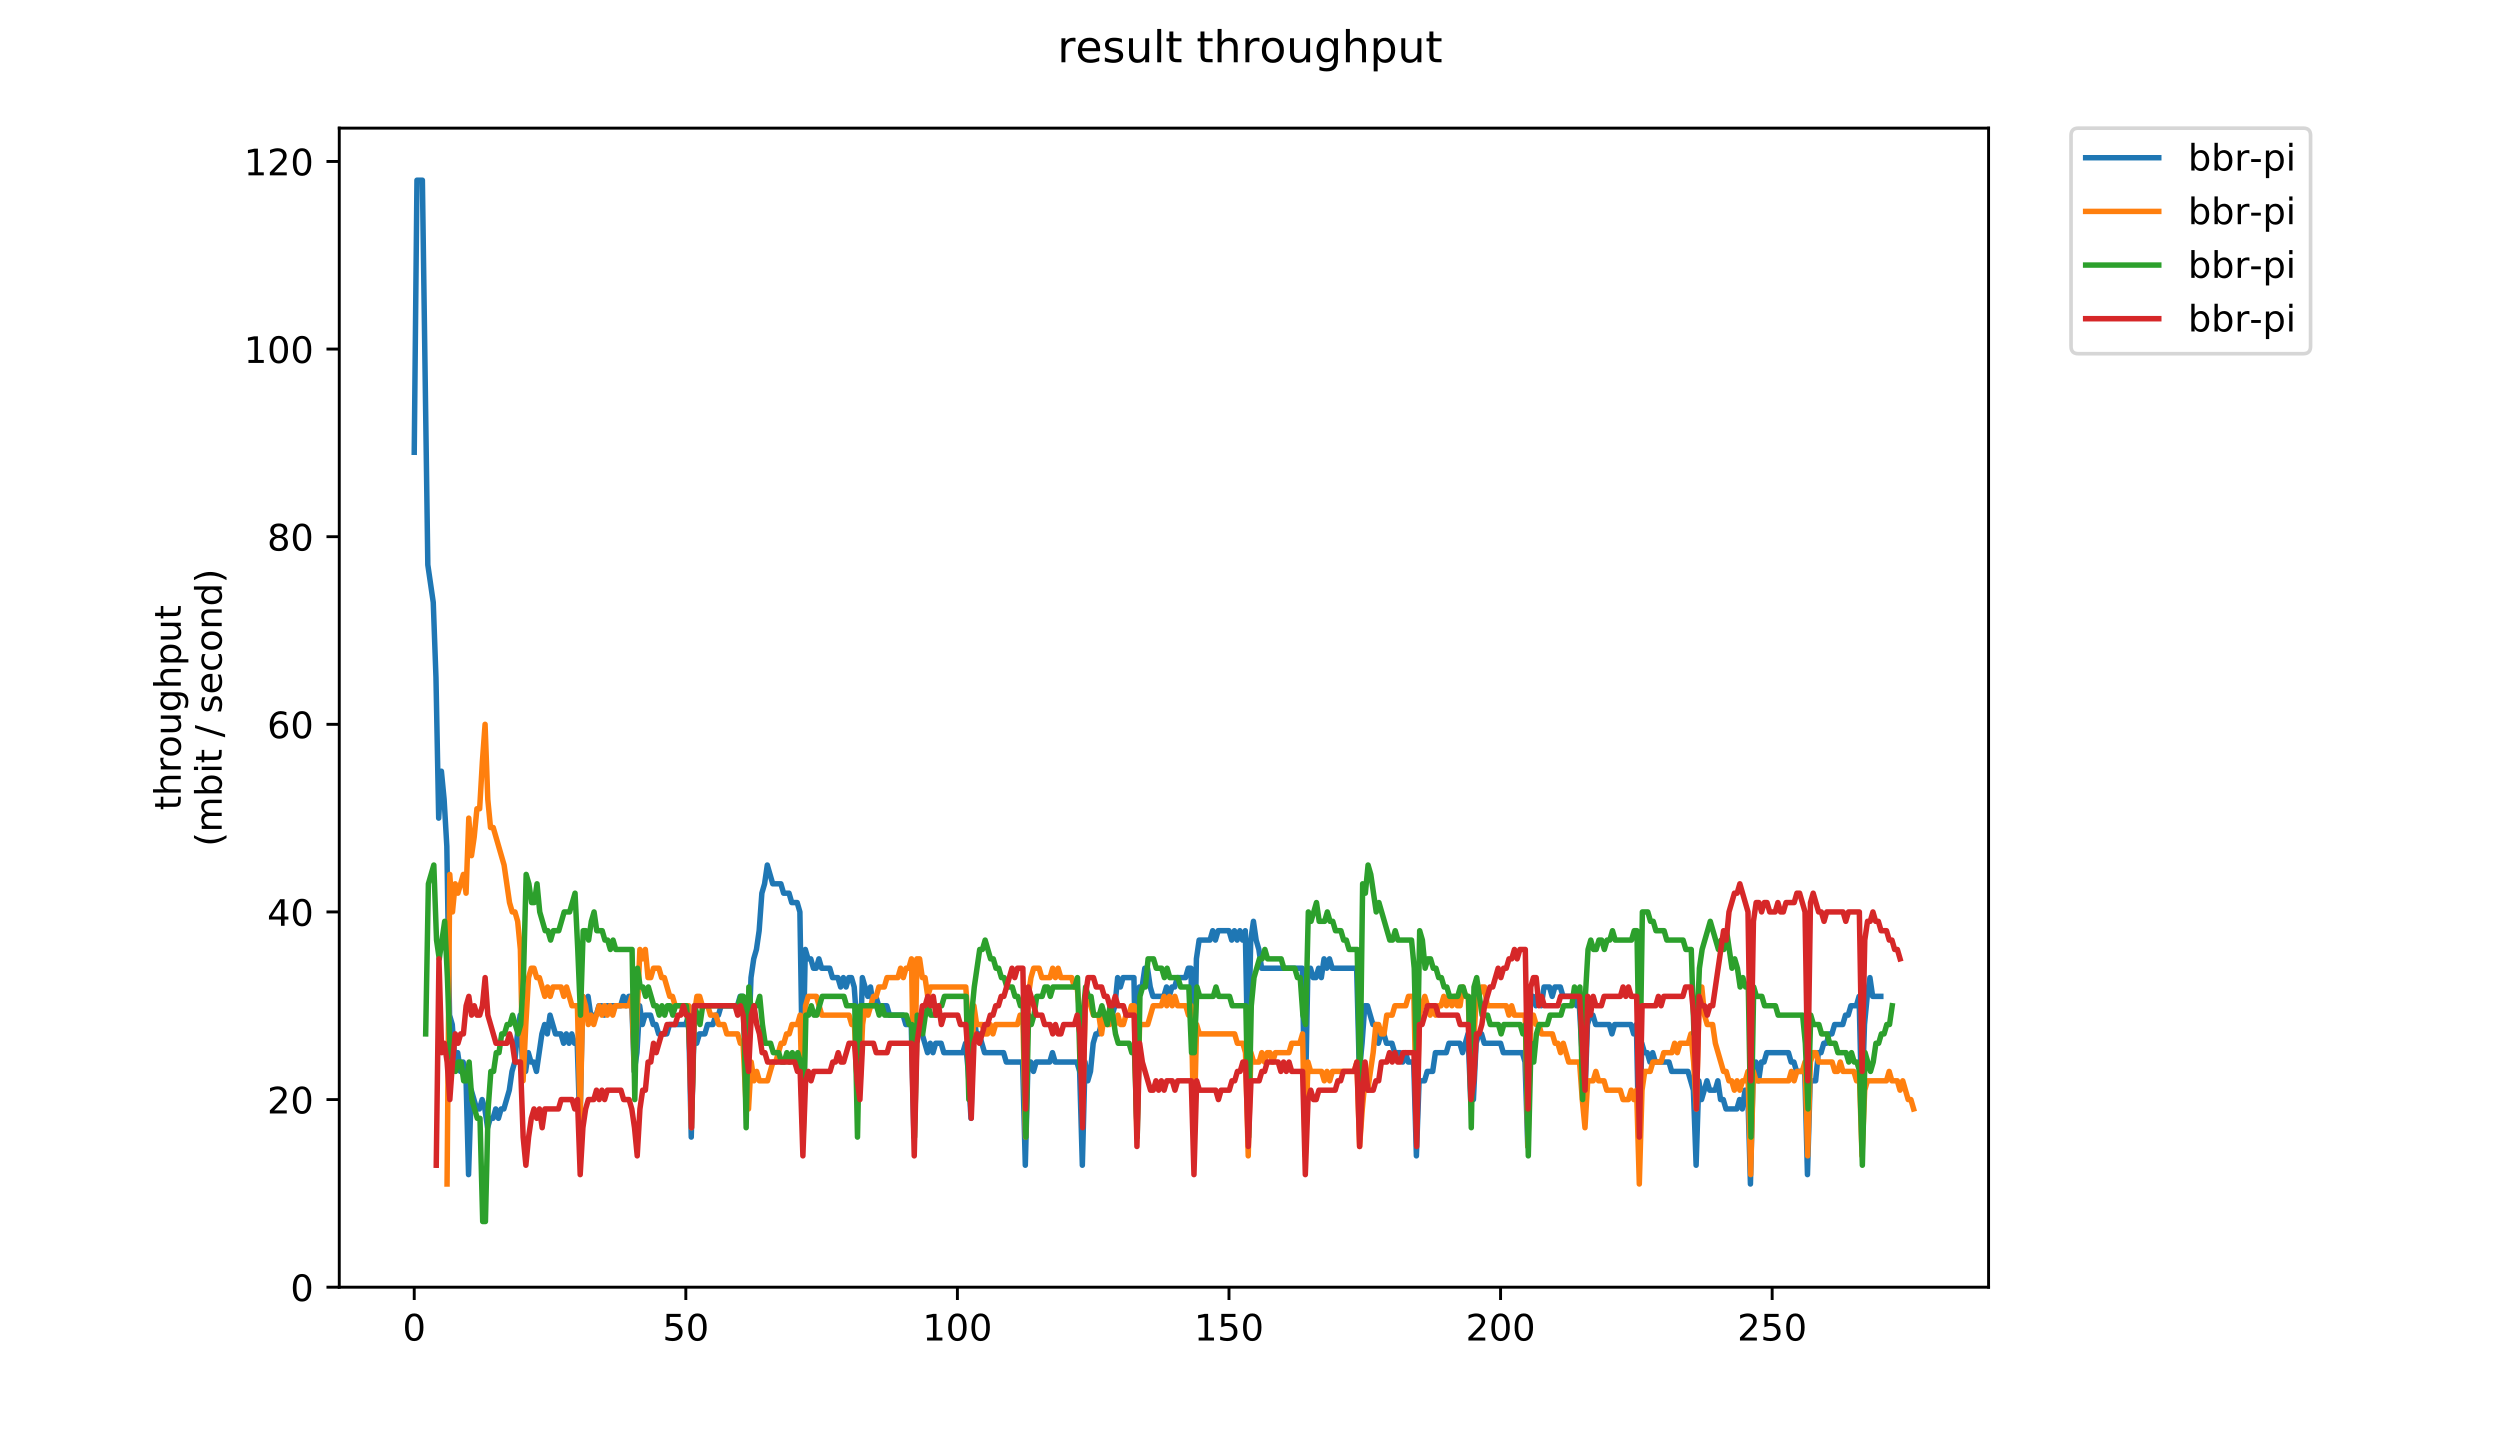 <?xml version="1.0" encoding="utf-8" standalone="no"?>
<!DOCTYPE svg PUBLIC "-//W3C//DTD SVG 1.1//EN"
  "http://www.w3.org/Graphics/SVG/1.1/DTD/svg11.dtd">
<!-- Created with matplotlib (https://matplotlib.org/) -->
<svg height="396pt" version="1.1" viewBox="0 0 684 396" width="684pt" xmlns="http://www.w3.org/2000/svg" xmlns:xlink="http://www.w3.org/1999/xlink">
 <defs>
  <style type="text/css">
*{stroke-linecap:butt;stroke-linejoin:round;}
  </style>
 </defs>
 <g id="figure_1">
  <g id="patch_1">
   <path d="M 0 396 
L 684 396 
L 684 0 
L 0 0 
z
" style="fill:#ffffff;"/>
  </g>
  <g id="axes_1">
   <g id="patch_2">
    <path d="M 92.824 352.174 
L 544.074 352.174 
L 544.074 35.062 
L 92.824 35.062 
z
" style="fill:#ffffff;"/>
   </g>
   <g id="matplotlib.axis_1">
    <g id="xtick_1">
     <g id="line2d_1">
      <defs>
       <path d="M 0 0 
L 0 3.5 
" id="md3ab939ee8" style="stroke:#000000;stroke-width:0.8;"/>
      </defs>
      <g>
       <use style="stroke:#000000;stroke-width:0.8;" x="113.335" xlink:href="#md3ab939ee8" y="352.174"/>
      </g>
     </g>
     <g id="text_1">
      <!-- 0 -->
      <defs>
       <path d="M 31.781 66.406 
Q 24.172 66.406 20.328 58.906 
Q 16.5 51.422 16.5 36.375 
Q 16.5 21.391 20.328 13.891 
Q 24.172 6.391 31.781 6.391 
Q 39.453 6.391 43.281 13.891 
Q 47.125 21.391 47.125 36.375 
Q 47.125 51.422 43.281 58.906 
Q 39.453 66.406 31.781 66.406 
z
M 31.781 74.219 
Q 44.047 74.219 50.516 64.516 
Q 56.984 54.828 56.984 36.375 
Q 56.984 17.969 50.516 8.266 
Q 44.047 -1.422 31.781 -1.422 
Q 19.531 -1.422 13.062 8.266 
Q 6.594 17.969 6.594 36.375 
Q 6.594 54.828 13.062 64.516 
Q 19.531 74.219 31.781 74.219 
z
" id="DejaVuSans-48"/>
      </defs>
      <g transform="translate(110.154 366.773)scale(0.1 -0.1)">
       <use xlink:href="#DejaVuSans-48"/>
      </g>
     </g>
    </g>
    <g id="xtick_2">
     <g id="line2d_2">
      <g>
       <use style="stroke:#000000;stroke-width:0.8;" x="187.641" xlink:href="#md3ab939ee8" y="352.174"/>
      </g>
     </g>
     <g id="text_2">
      <!-- 50 -->
      <defs>
       <path d="M 10.797 72.906 
L 49.516 72.906 
L 49.516 64.594 
L 19.828 64.594 
L 19.828 46.734 
Q 21.969 47.469 24.109 47.828 
Q 26.266 48.188 28.422 48.188 
Q 40.625 48.188 47.75 41.5 
Q 54.891 34.812 54.891 23.391 
Q 54.891 11.625 47.562 5.094 
Q 40.234 -1.422 26.906 -1.422 
Q 22.312 -1.422 17.547 -0.641 
Q 12.797 0.141 7.719 1.703 
L 7.719 11.625 
Q 12.109 9.234 16.797 8.062 
Q 21.484 6.891 26.703 6.891 
Q 35.156 6.891 40.078 11.328 
Q 45.016 15.766 45.016 23.391 
Q 45.016 31 40.078 35.438 
Q 35.156 39.891 26.703 39.891 
Q 22.75 39.891 18.812 39.016 
Q 14.891 38.141 10.797 36.281 
z
" id="DejaVuSans-53"/>
      </defs>
      <g transform="translate(181.278 366.773)scale(0.1 -0.1)">
       <use xlink:href="#DejaVuSans-53"/>
       <use x="63.623" xlink:href="#DejaVuSans-48"/>
      </g>
     </g>
    </g>
    <g id="xtick_3">
     <g id="line2d_3">
      <g>
       <use style="stroke:#000000;stroke-width:0.8;" x="261.946" xlink:href="#md3ab939ee8" y="352.174"/>
      </g>
     </g>
     <g id="text_3">
      <!-- 100 -->
      <defs>
       <path d="M 12.406 8.297 
L 28.516 8.297 
L 28.516 63.922 
L 10.984 60.406 
L 10.984 69.391 
L 28.422 72.906 
L 38.281 72.906 
L 38.281 8.297 
L 54.391 8.297 
L 54.391 0 
L 12.406 0 
z
" id="DejaVuSans-49"/>
      </defs>
      <g transform="translate(252.403 366.773)scale(0.1 -0.1)">
       <use xlink:href="#DejaVuSans-49"/>
       <use x="63.623" xlink:href="#DejaVuSans-48"/>
       <use x="127.246" xlink:href="#DejaVuSans-48"/>
      </g>
     </g>
    </g>
    <g id="xtick_4">
     <g id="line2d_4">
      <g>
       <use style="stroke:#000000;stroke-width:0.8;" x="336.252" xlink:href="#md3ab939ee8" y="352.174"/>
      </g>
     </g>
     <g id="text_4">
      <!-- 150 -->
      <g transform="translate(326.708 366.773)scale(0.1 -0.1)">
       <use xlink:href="#DejaVuSans-49"/>
       <use x="63.623" xlink:href="#DejaVuSans-53"/>
       <use x="127.246" xlink:href="#DejaVuSans-48"/>
      </g>
     </g>
    </g>
    <g id="xtick_5">
     <g id="line2d_5">
      <g>
       <use style="stroke:#000000;stroke-width:0.8;" x="410.557" xlink:href="#md3ab939ee8" y="352.174"/>
      </g>
     </g>
     <g id="text_5">
      <!-- 200 -->
      <defs>
       <path d="M 19.188 8.297 
L 53.609 8.297 
L 53.609 0 
L 7.328 0 
L 7.328 8.297 
Q 12.938 14.109 22.625 23.891 
Q 32.328 33.688 34.812 36.531 
Q 39.547 41.844 41.422 45.531 
Q 43.312 49.219 43.312 52.781 
Q 43.312 58.594 39.234 62.25 
Q 35.156 65.922 28.609 65.922 
Q 23.969 65.922 18.812 64.312 
Q 13.672 62.703 7.812 59.422 
L 7.812 69.391 
Q 13.766 71.781 18.938 73 
Q 24.125 74.219 28.422 74.219 
Q 39.75 74.219 46.484 68.547 
Q 53.219 62.891 53.219 53.422 
Q 53.219 48.922 51.531 44.891 
Q 49.859 40.875 45.406 35.406 
Q 44.188 33.984 37.641 27.219 
Q 31.109 20.453 19.188 8.297 
z
" id="DejaVuSans-50"/>
      </defs>
      <g transform="translate(401.014 366.773)scale(0.1 -0.1)">
       <use xlink:href="#DejaVuSans-50"/>
       <use x="63.623" xlink:href="#DejaVuSans-48"/>
       <use x="127.246" xlink:href="#DejaVuSans-48"/>
      </g>
     </g>
    </g>
    <g id="xtick_6">
     <g id="line2d_6">
      <g>
       <use style="stroke:#000000;stroke-width:0.8;" x="484.863" xlink:href="#md3ab939ee8" y="352.174"/>
      </g>
     </g>
     <g id="text_6">
      <!-- 250 -->
      <g transform="translate(475.319 366.773)scale(0.1 -0.1)">
       <use xlink:href="#DejaVuSans-50"/>
       <use x="63.623" xlink:href="#DejaVuSans-53"/>
       <use x="127.246" xlink:href="#DejaVuSans-48"/>
      </g>
     </g>
    </g>
   </g>
   <g id="matplotlib.axis_2">
    <g id="ytick_1">
     <g id="line2d_7">
      <defs>
       <path d="M 0 0 
L -3.5 0 
" id="m5a35550ca0" style="stroke:#000000;stroke-width:0.8;"/>
      </defs>
      <g>
       <use style="stroke:#000000;stroke-width:0.8;" x="92.824" xlink:href="#m5a35550ca0" y="352.174"/>
      </g>
     </g>
     <g id="text_7">
      <!-- 0 -->
      <g transform="translate(79.461 355.973)scale(0.1 -0.1)">
       <use xlink:href="#DejaVuSans-48"/>
      </g>
     </g>
    </g>
    <g id="ytick_2">
     <g id="line2d_8">
      <g>
       <use style="stroke:#000000;stroke-width:0.8;" x="92.824" xlink:href="#m5a35550ca0" y="300.841"/>
      </g>
     </g>
     <g id="text_8">
      <!-- 20 -->
      <g transform="translate(73.099 304.64)scale(0.1 -0.1)">
       <use xlink:href="#DejaVuSans-50"/>
       <use x="63.623" xlink:href="#DejaVuSans-48"/>
      </g>
     </g>
    </g>
    <g id="ytick_3">
     <g id="line2d_9">
      <g>
       <use style="stroke:#000000;stroke-width:0.8;" x="92.824" xlink:href="#m5a35550ca0" y="249.507"/>
      </g>
     </g>
     <g id="text_9">
      <!-- 40 -->
      <defs>
       <path d="M 37.797 64.312 
L 12.891 25.391 
L 37.797 25.391 
z
M 35.203 72.906 
L 47.609 72.906 
L 47.609 25.391 
L 58.016 25.391 
L 58.016 17.188 
L 47.609 17.188 
L 47.609 0 
L 37.797 0 
L 37.797 17.188 
L 4.891 17.188 
L 4.891 26.703 
z
" id="DejaVuSans-52"/>
      </defs>
      <g transform="translate(73.099 253.307)scale(0.1 -0.1)">
       <use xlink:href="#DejaVuSans-52"/>
       <use x="63.623" xlink:href="#DejaVuSans-48"/>
      </g>
     </g>
    </g>
    <g id="ytick_4">
     <g id="line2d_10">
      <g>
       <use style="stroke:#000000;stroke-width:0.8;" x="92.824" xlink:href="#m5a35550ca0" y="198.174"/>
      </g>
     </g>
     <g id="text_10">
      <!-- 60 -->
      <defs>
       <path d="M 33.016 40.375 
Q 26.375 40.375 22.484 35.828 
Q 18.609 31.297 18.609 23.391 
Q 18.609 15.531 22.484 10.953 
Q 26.375 6.391 33.016 6.391 
Q 39.656 6.391 43.531 10.953 
Q 47.406 15.531 47.406 23.391 
Q 47.406 31.297 43.531 35.828 
Q 39.656 40.375 33.016 40.375 
z
M 52.594 71.297 
L 52.594 62.312 
Q 48.875 64.062 45.094 64.984 
Q 41.312 65.922 37.594 65.922 
Q 27.828 65.922 22.672 59.328 
Q 17.531 52.734 16.797 39.406 
Q 19.672 43.656 24.016 45.922 
Q 28.375 48.188 33.594 48.188 
Q 44.578 48.188 50.953 41.516 
Q 57.328 34.859 57.328 23.391 
Q 57.328 12.156 50.688 5.359 
Q 44.047 -1.422 33.016 -1.422 
Q 20.359 -1.422 13.672 8.266 
Q 6.984 17.969 6.984 36.375 
Q 6.984 53.656 15.188 63.938 
Q 23.391 74.219 37.203 74.219 
Q 40.922 74.219 44.703 73.484 
Q 48.484 72.75 52.594 71.297 
z
" id="DejaVuSans-54"/>
      </defs>
      <g transform="translate(73.099 201.973)scale(0.1 -0.1)">
       <use xlink:href="#DejaVuSans-54"/>
       <use x="63.623" xlink:href="#DejaVuSans-48"/>
      </g>
     </g>
    </g>
    <g id="ytick_5">
     <g id="line2d_11">
      <g>
       <use style="stroke:#000000;stroke-width:0.8;" x="92.824" xlink:href="#m5a35550ca0" y="146.841"/>
      </g>
     </g>
     <g id="text_11">
      <!-- 80 -->
      <defs>
       <path d="M 31.781 34.625 
Q 24.75 34.625 20.719 30.859 
Q 16.703 27.094 16.703 20.516 
Q 16.703 13.922 20.719 10.156 
Q 24.75 6.391 31.781 6.391 
Q 38.812 6.391 42.859 10.172 
Q 46.922 13.969 46.922 20.516 
Q 46.922 27.094 42.891 30.859 
Q 38.875 34.625 31.781 34.625 
z
M 21.922 38.812 
Q 15.578 40.375 12.031 44.719 
Q 8.5 49.078 8.5 55.328 
Q 8.5 64.062 14.719 69.141 
Q 20.953 74.219 31.781 74.219 
Q 42.672 74.219 48.875 69.141 
Q 55.078 64.062 55.078 55.328 
Q 55.078 49.078 51.531 44.719 
Q 48 40.375 41.703 38.812 
Q 48.828 37.156 52.797 32.312 
Q 56.781 27.484 56.781 20.516 
Q 56.781 9.906 50.312 4.234 
Q 43.844 -1.422 31.781 -1.422 
Q 19.734 -1.422 13.25 4.234 
Q 6.781 9.906 6.781 20.516 
Q 6.781 27.484 10.781 32.312 
Q 14.797 37.156 21.922 38.812 
z
M 18.312 54.391 
Q 18.312 48.734 21.844 45.562 
Q 25.391 42.391 31.781 42.391 
Q 38.141 42.391 41.719 45.562 
Q 45.312 48.734 45.312 54.391 
Q 45.312 60.062 41.719 63.234 
Q 38.141 66.406 31.781 66.406 
Q 25.391 66.406 21.844 63.234 
Q 18.312 60.062 18.312 54.391 
z
" id="DejaVuSans-56"/>
      </defs>
      <g transform="translate(73.099 150.64)scale(0.1 -0.1)">
       <use xlink:href="#DejaVuSans-56"/>
       <use x="63.623" xlink:href="#DejaVuSans-48"/>
      </g>
     </g>
    </g>
    <g id="ytick_6">
     <g id="line2d_12">
      <g>
       <use style="stroke:#000000;stroke-width:0.8;" x="92.824" xlink:href="#m5a35550ca0" y="95.507"/>
      </g>
     </g>
     <g id="text_12">
      <!-- 100 -->
      <g transform="translate(66.736 99.307)scale(0.1 -0.1)">
       <use xlink:href="#DejaVuSans-49"/>
       <use x="63.623" xlink:href="#DejaVuSans-48"/>
       <use x="127.246" xlink:href="#DejaVuSans-48"/>
      </g>
     </g>
    </g>
    <g id="ytick_7">
     <g id="line2d_13">
      <g>
       <use style="stroke:#000000;stroke-width:0.8;" x="92.824" xlink:href="#m5a35550ca0" y="44.174"/>
      </g>
     </g>
     <g id="text_13">
      <!-- 120 -->
      <g transform="translate(66.736 47.973)scale(0.1 -0.1)">
       <use xlink:href="#DejaVuSans-49"/>
       <use x="63.623" xlink:href="#DejaVuSans-50"/>
       <use x="127.246" xlink:href="#DejaVuSans-48"/>
      </g>
     </g>
    </g>
    <g id="text_14">
     <!-- throughput -->
     <defs>
      <path d="M 18.312 70.219 
L 18.312 54.688 
L 36.812 54.688 
L 36.812 47.703 
L 18.312 47.703 
L 18.312 18.016 
Q 18.312 11.328 20.141 9.422 
Q 21.969 7.516 27.594 7.516 
L 36.812 7.516 
L 36.812 0 
L 27.594 0 
Q 17.188 0 13.234 3.875 
Q 9.281 7.766 9.281 18.016 
L 9.281 47.703 
L 2.688 47.703 
L 2.688 54.688 
L 9.281 54.688 
L 9.281 70.219 
z
" id="DejaVuSans-116"/>
      <path d="M 54.891 33.016 
L 54.891 0 
L 45.906 0 
L 45.906 32.719 
Q 45.906 40.484 42.875 44.328 
Q 39.844 48.188 33.797 48.188 
Q 26.516 48.188 22.312 43.547 
Q 18.109 38.922 18.109 30.906 
L 18.109 0 
L 9.078 0 
L 9.078 75.984 
L 18.109 75.984 
L 18.109 46.188 
Q 21.344 51.125 25.703 53.562 
Q 30.078 56 35.797 56 
Q 45.219 56 50.047 50.172 
Q 54.891 44.344 54.891 33.016 
z
" id="DejaVuSans-104"/>
      <path d="M 41.109 46.297 
Q 39.594 47.172 37.812 47.578 
Q 36.031 48 33.891 48 
Q 26.266 48 22.188 43.047 
Q 18.109 38.094 18.109 28.812 
L 18.109 0 
L 9.078 0 
L 9.078 54.688 
L 18.109 54.688 
L 18.109 46.188 
Q 20.953 51.172 25.484 53.578 
Q 30.031 56 36.531 56 
Q 37.453 56 38.578 55.875 
Q 39.703 55.766 41.062 55.516 
z
" id="DejaVuSans-114"/>
      <path d="M 30.609 48.391 
Q 23.391 48.391 19.188 42.75 
Q 14.984 37.109 14.984 27.297 
Q 14.984 17.484 19.156 11.844 
Q 23.344 6.203 30.609 6.203 
Q 37.797 6.203 41.984 11.859 
Q 46.188 17.531 46.188 27.297 
Q 46.188 37.016 41.984 42.703 
Q 37.797 48.391 30.609 48.391 
z
M 30.609 56 
Q 42.328 56 49.016 48.375 
Q 55.719 40.766 55.719 27.297 
Q 55.719 13.875 49.016 6.219 
Q 42.328 -1.422 30.609 -1.422 
Q 18.844 -1.422 12.172 6.219 
Q 5.516 13.875 5.516 27.297 
Q 5.516 40.766 12.172 48.375 
Q 18.844 56 30.609 56 
z
" id="DejaVuSans-111"/>
      <path d="M 8.5 21.578 
L 8.5 54.688 
L 17.484 54.688 
L 17.484 21.922 
Q 17.484 14.156 20.5 10.266 
Q 23.531 6.391 29.594 6.391 
Q 36.859 6.391 41.078 11.031 
Q 45.312 15.672 45.312 23.688 
L 45.312 54.688 
L 54.297 54.688 
L 54.297 0 
L 45.312 0 
L 45.312 8.406 
Q 42.047 3.422 37.719 1 
Q 33.406 -1.422 27.688 -1.422 
Q 18.266 -1.422 13.375 4.438 
Q 8.5 10.297 8.5 21.578 
z
M 31.109 56 
z
" id="DejaVuSans-117"/>
      <path d="M 45.406 27.984 
Q 45.406 37.75 41.375 43.109 
Q 37.359 48.484 30.078 48.484 
Q 22.859 48.484 18.828 43.109 
Q 14.797 37.75 14.797 27.984 
Q 14.797 18.266 18.828 12.891 
Q 22.859 7.516 30.078 7.516 
Q 37.359 7.516 41.375 12.891 
Q 45.406 18.266 45.406 27.984 
z
M 54.391 6.781 
Q 54.391 -7.172 48.188 -13.984 
Q 42 -20.797 29.203 -20.797 
Q 24.469 -20.797 20.266 -20.094 
Q 16.062 -19.391 12.109 -17.922 
L 12.109 -9.188 
Q 16.062 -11.328 19.922 -12.344 
Q 23.781 -13.375 27.781 -13.375 
Q 36.625 -13.375 41.016 -8.766 
Q 45.406 -4.156 45.406 5.172 
L 45.406 9.625 
Q 42.625 4.781 38.281 2.391 
Q 33.938 0 27.875 0 
Q 17.828 0 11.672 7.656 
Q 5.516 15.328 5.516 27.984 
Q 5.516 40.672 11.672 48.328 
Q 17.828 56 27.875 56 
Q 33.938 56 38.281 53.609 
Q 42.625 51.219 45.406 46.391 
L 45.406 54.688 
L 54.391 54.688 
z
" id="DejaVuSans-103"/>
      <path d="M 18.109 8.203 
L 18.109 -20.797 
L 9.078 -20.797 
L 9.078 54.688 
L 18.109 54.688 
L 18.109 46.391 
Q 20.953 51.266 25.266 53.625 
Q 29.594 56 35.594 56 
Q 45.562 56 51.781 48.094 
Q 58.016 40.188 58.016 27.297 
Q 58.016 14.406 51.781 6.484 
Q 45.562 -1.422 35.594 -1.422 
Q 29.594 -1.422 25.266 0.953 
Q 20.953 3.328 18.109 8.203 
z
M 48.688 27.297 
Q 48.688 37.203 44.609 42.844 
Q 40.531 48.484 33.406 48.484 
Q 26.266 48.484 22.188 42.844 
Q 18.109 37.203 18.109 27.297 
Q 18.109 17.391 22.188 11.75 
Q 26.266 6.109 33.406 6.109 
Q 40.531 6.109 44.609 11.75 
Q 48.688 17.391 48.688 27.297 
z
" id="DejaVuSans-112"/>
     </defs>
     <g transform="translate(49.459 221.675)rotate(-90)scale(0.1 -0.1)">
      <use xlink:href="#DejaVuSans-116"/>
      <use x="39.209" xlink:href="#DejaVuSans-104"/>
      <use x="102.588" xlink:href="#DejaVuSans-114"/>
      <use x="143.67" xlink:href="#DejaVuSans-111"/>
      <use x="204.852" xlink:href="#DejaVuSans-117"/>
      <use x="268.23" xlink:href="#DejaVuSans-103"/>
      <use x="331.707" xlink:href="#DejaVuSans-104"/>
      <use x="395.086" xlink:href="#DejaVuSans-112"/>
      <use x="458.562" xlink:href="#DejaVuSans-117"/>
      <use x="521.941" xlink:href="#DejaVuSans-116"/>
     </g>
     <!-- (mbit / second) -->
     <defs>
      <path d="M 31 75.875 
Q 24.469 64.656 21.281 53.656 
Q 18.109 42.672 18.109 31.391 
Q 18.109 20.125 21.312 9.062 
Q 24.516 -2 31 -13.188 
L 23.188 -13.188 
Q 15.875 -1.703 12.234 9.375 
Q 8.594 20.453 8.594 31.391 
Q 8.594 42.281 12.203 53.312 
Q 15.828 64.359 23.188 75.875 
z
" id="DejaVuSans-40"/>
      <path d="M 52 44.188 
Q 55.375 50.25 60.062 53.125 
Q 64.75 56 71.094 56 
Q 79.641 56 84.281 50.016 
Q 88.922 44.047 88.922 33.016 
L 88.922 0 
L 79.891 0 
L 79.891 32.719 
Q 79.891 40.578 77.094 44.375 
Q 74.312 48.188 68.609 48.188 
Q 61.625 48.188 57.562 43.547 
Q 53.516 38.922 53.516 30.906 
L 53.516 0 
L 44.484 0 
L 44.484 32.719 
Q 44.484 40.625 41.703 44.406 
Q 38.922 48.188 33.109 48.188 
Q 26.219 48.188 22.156 43.531 
Q 18.109 38.875 18.109 30.906 
L 18.109 0 
L 9.078 0 
L 9.078 54.688 
L 18.109 54.688 
L 18.109 46.188 
Q 21.188 51.219 25.484 53.609 
Q 29.781 56 35.688 56 
Q 41.656 56 45.828 52.969 
Q 50 49.953 52 44.188 
z
" id="DejaVuSans-109"/>
      <path d="M 48.688 27.297 
Q 48.688 37.203 44.609 42.844 
Q 40.531 48.484 33.406 48.484 
Q 26.266 48.484 22.188 42.844 
Q 18.109 37.203 18.109 27.297 
Q 18.109 17.391 22.188 11.75 
Q 26.266 6.109 33.406 6.109 
Q 40.531 6.109 44.609 11.75 
Q 48.688 17.391 48.688 27.297 
z
M 18.109 46.391 
Q 20.953 51.266 25.266 53.625 
Q 29.594 56 35.594 56 
Q 45.562 56 51.781 48.094 
Q 58.016 40.188 58.016 27.297 
Q 58.016 14.406 51.781 6.484 
Q 45.562 -1.422 35.594 -1.422 
Q 29.594 -1.422 25.266 0.953 
Q 20.953 3.328 18.109 8.203 
L 18.109 0 
L 9.078 0 
L 9.078 75.984 
L 18.109 75.984 
z
" id="DejaVuSans-98"/>
      <path d="M 9.422 54.688 
L 18.406 54.688 
L 18.406 0 
L 9.422 0 
z
M 9.422 75.984 
L 18.406 75.984 
L 18.406 64.594 
L 9.422 64.594 
z
" id="DejaVuSans-105"/>
      <path id="DejaVuSans-32"/>
      <path d="M 25.391 72.906 
L 33.688 72.906 
L 8.297 -9.281 
L 0 -9.281 
z
" id="DejaVuSans-47"/>
      <path d="M 44.281 53.078 
L 44.281 44.578 
Q 40.484 46.531 36.375 47.5 
Q 32.281 48.484 27.875 48.484 
Q 21.188 48.484 17.844 46.438 
Q 14.5 44.391 14.5 40.281 
Q 14.5 37.156 16.891 35.375 
Q 19.281 33.594 26.516 31.984 
L 29.594 31.297 
Q 39.156 29.25 43.188 25.516 
Q 47.219 21.781 47.219 15.094 
Q 47.219 7.469 41.188 3.016 
Q 35.156 -1.422 24.609 -1.422 
Q 20.219 -1.422 15.453 -0.562 
Q 10.688 0.297 5.422 2 
L 5.422 11.281 
Q 10.406 8.688 15.234 7.391 
Q 20.062 6.109 24.812 6.109 
Q 31.156 6.109 34.562 8.281 
Q 37.984 10.453 37.984 14.406 
Q 37.984 18.062 35.516 20.016 
Q 33.062 21.969 24.703 23.781 
L 21.578 24.516 
Q 13.234 26.266 9.516 29.906 
Q 5.812 33.547 5.812 39.891 
Q 5.812 47.609 11.281 51.797 
Q 16.75 56 26.812 56 
Q 31.781 56 36.172 55.266 
Q 40.578 54.547 44.281 53.078 
z
" id="DejaVuSans-115"/>
      <path d="M 56.203 29.594 
L 56.203 25.203 
L 14.891 25.203 
Q 15.484 15.922 20.484 11.062 
Q 25.484 6.203 34.422 6.203 
Q 39.594 6.203 44.453 7.469 
Q 49.312 8.734 54.109 11.281 
L 54.109 2.781 
Q 49.266 0.734 44.188 -0.344 
Q 39.109 -1.422 33.891 -1.422 
Q 20.797 -1.422 13.156 6.188 
Q 5.516 13.812 5.516 26.812 
Q 5.516 40.234 12.766 48.109 
Q 20.016 56 32.328 56 
Q 43.359 56 49.781 48.891 
Q 56.203 41.797 56.203 29.594 
z
M 47.219 32.234 
Q 47.125 39.594 43.094 43.984 
Q 39.062 48.391 32.422 48.391 
Q 24.906 48.391 20.391 44.141 
Q 15.875 39.891 15.188 32.172 
z
" id="DejaVuSans-101"/>
      <path d="M 48.781 52.594 
L 48.781 44.188 
Q 44.969 46.297 41.141 47.344 
Q 37.312 48.391 33.406 48.391 
Q 24.656 48.391 19.812 42.844 
Q 14.984 37.312 14.984 27.297 
Q 14.984 17.281 19.812 11.734 
Q 24.656 6.203 33.406 6.203 
Q 37.312 6.203 41.141 7.25 
Q 44.969 8.297 48.781 10.406 
L 48.781 2.094 
Q 45.016 0.344 40.984 -0.531 
Q 36.969 -1.422 32.422 -1.422 
Q 20.062 -1.422 12.781 6.344 
Q 5.516 14.109 5.516 27.297 
Q 5.516 40.672 12.859 48.328 
Q 20.219 56 33.016 56 
Q 37.156 56 41.109 55.141 
Q 45.062 54.297 48.781 52.594 
z
" id="DejaVuSans-99"/>
      <path d="M 54.891 33.016 
L 54.891 0 
L 45.906 0 
L 45.906 32.719 
Q 45.906 40.484 42.875 44.328 
Q 39.844 48.188 33.797 48.188 
Q 26.516 48.188 22.312 43.547 
Q 18.109 38.922 18.109 30.906 
L 18.109 0 
L 9.078 0 
L 9.078 54.688 
L 18.109 54.688 
L 18.109 46.188 
Q 21.344 51.125 25.703 53.562 
Q 30.078 56 35.797 56 
Q 45.219 56 50.047 50.172 
Q 54.891 44.344 54.891 33.016 
z
" id="DejaVuSans-110"/>
      <path d="M 45.406 46.391 
L 45.406 75.984 
L 54.391 75.984 
L 54.391 0 
L 45.406 0 
L 45.406 8.203 
Q 42.578 3.328 38.25 0.953 
Q 33.938 -1.422 27.875 -1.422 
Q 17.969 -1.422 11.734 6.484 
Q 5.516 14.406 5.516 27.297 
Q 5.516 40.188 11.734 48.094 
Q 17.969 56 27.875 56 
Q 33.938 56 38.25 53.625 
Q 42.578 51.266 45.406 46.391 
z
M 14.797 27.297 
Q 14.797 17.391 18.875 11.75 
Q 22.953 6.109 30.078 6.109 
Q 37.203 6.109 41.297 11.75 
Q 45.406 17.391 45.406 27.297 
Q 45.406 37.203 41.297 42.844 
Q 37.203 48.484 30.078 48.484 
Q 22.953 48.484 18.875 42.844 
Q 14.797 37.203 14.797 27.297 
z
" id="DejaVuSans-100"/>
      <path d="M 8.016 75.875 
L 15.828 75.875 
Q 23.141 64.359 26.781 53.312 
Q 30.422 42.281 30.422 31.391 
Q 30.422 20.453 26.781 9.375 
Q 23.141 -1.703 15.828 -13.188 
L 8.016 -13.188 
Q 14.5 -2 17.703 9.062 
Q 20.906 20.125 20.906 31.391 
Q 20.906 42.672 17.703 53.656 
Q 14.5 64.656 8.016 75.875 
z
" id="DejaVuSans-41"/>
     </defs>
     <g transform="translate(60.657 231.609)rotate(-90)scale(0.1 -0.1)">
      <use xlink:href="#DejaVuSans-40"/>
      <use x="39.014" xlink:href="#DejaVuSans-109"/>
      <use x="136.426" xlink:href="#DejaVuSans-98"/>
      <use x="199.902" xlink:href="#DejaVuSans-105"/>
      <use x="227.686" xlink:href="#DejaVuSans-116"/>
      <use x="266.895" xlink:href="#DejaVuSans-32"/>
      <use x="298.682" xlink:href="#DejaVuSans-47"/>
      <use x="332.373" xlink:href="#DejaVuSans-32"/>
      <use x="364.16" xlink:href="#DejaVuSans-115"/>
      <use x="416.26" xlink:href="#DejaVuSans-101"/>
      <use x="477.783" xlink:href="#DejaVuSans-99"/>
      <use x="532.764" xlink:href="#DejaVuSans-111"/>
      <use x="593.945" xlink:href="#DejaVuSans-110"/>
      <use x="657.324" xlink:href="#DejaVuSans-100"/>
      <use x="720.801" xlink:href="#DejaVuSans-41"/>
     </g>
    </g>
   </g>
   <g id="line2d_14">
    <path clip-path="url(#pfabc711e75)" d="M 113.335 123.741 
L 114.078 49.307 
L 115.564 49.307 
L 117.051 154.541 
L 118.537 164.808 
L 119.28 185.341 
L 120.023 223.841 
L 120.766 211.007 
L 121.509 218.708 
L 122.252 231.541 
L 122.995 277.741 
L 123.738 280.308 
L 124.481 290.574 
L 125.224 288.007 
L 125.967 293.141 
L 126.71 290.574 
L 127.453 293.141 
L 128.196 321.374 
L 128.939 298.274 
L 130.426 303.408 
L 131.169 303.408 
L 131.912 300.841 
L 132.655 303.408 
L 133.398 308.541 
L 134.141 305.974 
L 134.884 305.974 
L 135.627 303.408 
L 136.37 305.974 
L 137.113 303.408 
L 137.856 303.408 
L 139.342 298.274 
L 140.085 293.141 
L 140.828 290.574 
L 141.571 282.874 
L 142.314 277.741 
L 143.057 293.141 
L 143.801 293.141 
L 144.544 288.007 
L 145.287 290.574 
L 146.03 290.574 
L 146.773 293.141 
L 148.259 282.874 
L 149.002 280.308 
L 149.745 282.874 
L 150.488 277.741 
L 151.974 282.874 
L 153.46 282.874 
L 154.203 285.441 
L 154.946 282.874 
L 155.689 285.441 
L 156.432 282.874 
L 157.176 285.441 
L 157.919 285.441 
L 158.662 308.541 
L 159.405 272.608 
L 160.148 275.174 
L 160.891 272.608 
L 161.634 277.741 
L 163.12 277.741 
L 163.863 275.174 
L 164.606 275.174 
L 165.349 277.741 
L 166.092 275.174 
L 169.807 275.174 
L 170.551 272.608 
L 171.294 275.174 
L 172.037 272.608 
L 172.78 272.608 
L 173.523 293.141 
L 174.266 288.007 
L 175.009 275.174 
L 175.752 280.308 
L 176.495 277.741 
L 177.981 277.741 
L 178.724 280.308 
L 179.467 280.308 
L 180.21 282.874 
L 182.439 282.874 
L 183.182 280.308 
L 187.641 280.308 
L 188.384 277.741 
L 189.127 311.108 
L 189.87 282.874 
L 190.613 285.441 
L 191.356 282.874 
L 192.842 282.874 
L 193.585 280.308 
L 195.071 280.308 
L 195.814 277.741 
L 196.557 277.741 
L 197.3 275.174 
L 201.759 275.174 
L 202.502 272.608 
L 203.245 272.608 
L 203.988 290.574 
L 204.731 288.007 
L 205.474 267.474 
L 206.217 262.341 
L 206.96 259.774 
L 207.703 254.641 
L 208.446 244.374 
L 209.189 241.808 
L 209.932 236.674 
L 211.419 241.808 
L 213.648 241.808 
L 214.391 244.374 
L 215.877 244.374 
L 216.62 246.941 
L 218.106 246.941 
L 218.849 249.507 
L 219.592 295.707 
L 220.335 259.774 
L 221.078 262.341 
L 221.821 262.341 
L 222.564 264.908 
L 223.307 264.908 
L 224.05 262.341 
L 224.794 264.908 
L 227.023 264.908 
L 227.766 267.474 
L 229.252 267.474 
L 229.995 270.041 
L 230.738 267.474 
L 231.481 270.041 
L 232.224 267.474 
L 232.967 267.474 
L 233.71 270.041 
L 234.453 280.308 
L 235.196 293.141 
L 235.939 267.474 
L 237.425 272.608 
L 238.169 270.041 
L 238.912 275.174 
L 239.655 272.608 
L 240.398 275.174 
L 242.627 275.174 
L 243.37 277.741 
L 247.085 277.741 
L 247.828 280.308 
L 249.314 280.308 
L 250.057 311.108 
L 250.8 280.308 
L 251.543 282.874 
L 252.287 282.874 
L 253.773 288.007 
L 254.516 285.441 
L 255.259 288.007 
L 256.002 285.441 
L 257.488 285.441 
L 258.231 288.007 
L 263.432 288.007 
L 264.175 285.441 
L 264.918 293.141 
L 265.662 305.974 
L 266.405 277.741 
L 267.148 282.874 
L 267.891 282.874 
L 269.377 288.007 
L 274.578 288.007 
L 275.321 290.574 
L 279.78 290.574 
L 280.523 318.808 
L 281.266 290.574 
L 282.009 290.574 
L 282.752 293.141 
L 283.495 290.574 
L 287.21 290.574 
L 287.953 288.007 
L 288.696 290.574 
L 294.641 290.574 
L 295.384 293.141 
L 296.127 318.808 
L 296.87 290.574 
L 297.613 295.707 
L 298.356 293.141 
L 299.099 285.441 
L 299.842 282.874 
L 300.585 282.874 
L 301.328 280.308 
L 302.071 280.308 
L 302.814 277.741 
L 304.3 277.741 
L 305.043 275.174 
L 305.787 267.474 
L 306.53 270.041 
L 307.273 267.474 
L 310.245 267.474 
L 310.988 305.974 
L 311.731 270.041 
L 312.474 270.041 
L 313.217 264.908 
L 313.96 264.908 
L 314.703 270.041 
L 315.446 272.608 
L 318.418 272.608 
L 319.161 270.041 
L 319.905 272.608 
L 320.648 270.041 
L 321.391 270.041 
L 322.134 267.474 
L 324.363 267.474 
L 325.106 264.908 
L 325.849 264.908 
L 326.592 303.408 
L 327.335 262.341 
L 328.078 257.207 
L 331.05 257.207 
L 331.793 254.641 
L 332.536 257.207 
L 333.28 254.641 
L 336.252 254.641 
L 336.995 257.207 
L 337.738 254.641 
L 338.481 257.207 
L 339.224 254.641 
L 339.967 257.207 
L 340.71 254.641 
L 341.453 293.141 
L 342.196 257.207 
L 342.939 252.074 
L 343.682 257.207 
L 344.425 259.774 
L 345.168 264.908 
L 356.314 264.908 
L 357.057 305.974 
L 357.8 267.474 
L 358.543 264.908 
L 359.286 267.474 
L 360.03 267.474 
L 360.773 264.908 
L 361.516 267.474 
L 362.259 262.341 
L 363.002 264.908 
L 363.745 262.341 
L 364.488 264.908 
L 371.175 264.908 
L 371.918 293.141 
L 372.661 285.441 
L 373.405 275.174 
L 374.148 275.174 
L 375.634 280.308 
L 376.377 280.308 
L 377.12 285.441 
L 377.863 282.874 
L 378.606 282.874 
L 379.349 285.441 
L 380.835 285.441 
L 381.578 288.007 
L 383.064 288.007 
L 383.807 290.574 
L 384.55 288.007 
L 385.293 290.574 
L 386.779 290.574 
L 387.523 316.241 
L 388.266 295.707 
L 389.752 295.707 
L 390.495 293.141 
L 391.981 293.141 
L 392.724 288.007 
L 395.696 288.007 
L 396.439 285.441 
L 399.411 285.441 
L 400.154 288.007 
L 401.641 282.874 
L 402.384 300.841 
L 403.127 300.841 
L 403.87 285.441 
L 404.613 282.874 
L 405.356 282.874 
L 406.099 285.441 
L 410.557 285.441 
L 411.3 288.007 
L 416.502 288.007 
L 417.245 290.574 
L 417.988 313.674 
L 418.731 272.608 
L 419.474 272.608 
L 420.217 275.174 
L 420.96 272.608 
L 421.703 275.174 
L 422.446 270.041 
L 423.932 270.041 
L 424.675 272.608 
L 425.418 270.041 
L 426.904 270.041 
L 427.648 272.608 
L 430.62 272.608 
L 431.363 275.174 
L 432.106 275.174 
L 433.592 300.841 
L 434.335 280.308 
L 435.078 277.741 
L 435.821 277.741 
L 436.564 280.308 
L 440.279 280.308 
L 441.023 282.874 
L 441.766 280.308 
L 446.224 280.308 
L 446.967 282.874 
L 447.71 280.308 
L 448.453 316.241 
L 449.196 285.441 
L 449.939 288.007 
L 450.682 288.007 
L 451.425 290.574 
L 452.168 288.007 
L 452.911 290.574 
L 456.627 290.574 
L 457.37 293.141 
L 461.828 293.141 
L 463.314 298.274 
L 464.057 318.808 
L 464.8 295.707 
L 465.543 300.841 
L 467.029 295.707 
L 467.772 298.274 
L 469.259 298.274 
L 470.002 295.707 
L 470.745 300.841 
L 471.488 300.841 
L 472.231 303.408 
L 475.203 303.408 
L 475.946 300.841 
L 476.689 303.408 
L 477.432 298.274 
L 478.175 298.274 
L 478.918 323.941 
L 479.661 293.141 
L 480.404 290.574 
L 481.147 295.707 
L 481.891 290.574 
L 482.634 290.574 
L 483.377 288.007 
L 489.321 288.007 
L 490.064 290.574 
L 490.807 290.574 
L 491.55 293.141 
L 493.779 293.141 
L 494.522 321.374 
L 495.266 295.707 
L 496.752 295.707 
L 497.495 288.007 
L 498.238 288.007 
L 498.981 285.441 
L 499.724 285.441 
L 500.467 282.874 
L 501.21 282.874 
L 501.953 280.308 
L 504.182 280.308 
L 504.925 277.741 
L 505.668 277.741 
L 506.411 275.174 
L 507.897 275.174 
L 508.641 272.608 
L 509.384 303.408 
L 510.127 280.308 
L 510.87 272.608 
L 511.613 267.474 
L 512.356 272.608 
L 514.585 272.608 
L 514.585 272.608 
" style="fill:none;stroke:#1f77b4;stroke-linecap:square;stroke-width:1.5;"/>
   </g>
   <g id="line2d_15">
    <path clip-path="url(#pfabc711e75)" d="M 122.313 323.941 
L 123.056 239.241 
L 123.799 249.507 
L 124.542 241.808 
L 125.285 244.374 
L 126.771 239.241 
L 127.514 244.374 
L 128.257 223.841 
L 129 234.107 
L 129.743 228.974 
L 130.486 221.274 
L 131.23 221.274 
L 131.973 208.441 
L 132.716 198.174 
L 133.459 218.708 
L 134.202 226.407 
L 134.945 226.407 
L 137.917 236.674 
L 139.403 246.941 
L 140.146 249.507 
L 140.889 249.507 
L 141.632 252.074 
L 142.375 259.774 
L 143.118 295.707 
L 143.861 280.308 
L 144.605 267.474 
L 145.348 264.908 
L 146.091 264.908 
L 146.834 267.474 
L 147.577 267.474 
L 149.063 272.608 
L 149.806 270.041 
L 150.549 272.608 
L 151.292 270.041 
L 153.521 270.041 
L 154.264 272.608 
L 155.007 270.041 
L 156.493 275.174 
L 157.979 275.174 
L 158.723 305.974 
L 159.466 272.608 
L 160.209 275.174 
L 160.952 280.308 
L 161.695 277.741 
L 162.438 280.308 
L 163.924 275.174 
L 164.667 277.741 
L 165.41 275.174 
L 166.153 277.741 
L 166.896 275.174 
L 167.639 277.741 
L 168.382 275.174 
L 172.098 275.174 
L 172.841 272.608 
L 173.584 293.141 
L 174.327 277.741 
L 175.07 259.774 
L 175.813 262.341 
L 176.556 259.774 
L 177.299 267.474 
L 178.042 267.474 
L 178.785 264.908 
L 180.271 264.908 
L 181.014 267.474 
L 181.757 267.474 
L 183.243 272.608 
L 183.986 272.608 
L 184.729 275.174 
L 188.445 275.174 
L 189.188 308.541 
L 189.931 277.741 
L 190.674 272.608 
L 191.417 272.608 
L 192.16 275.174 
L 193.646 275.174 
L 194.389 277.741 
L 195.875 277.741 
L 196.618 280.308 
L 198.104 280.308 
L 198.848 282.874 
L 201.82 282.874 
L 202.563 285.441 
L 203.306 285.441 
L 204.049 300.841 
L 204.792 303.408 
L 205.535 290.574 
L 206.278 295.707 
L 207.021 293.141 
L 207.764 295.707 
L 209.993 295.707 
L 211.479 290.574 
L 212.223 290.574 
L 213.709 285.441 
L 214.452 285.441 
L 215.195 282.874 
L 215.938 282.874 
L 216.681 280.308 
L 218.167 280.308 
L 218.91 277.741 
L 219.653 308.541 
L 220.396 275.174 
L 221.139 272.608 
L 223.368 272.608 
L 224.854 277.741 
L 232.285 277.741 
L 233.028 280.308 
L 233.771 280.308 
L 234.514 295.707 
L 235.257 298.274 
L 236 280.308 
L 236.743 275.174 
L 237.486 277.741 
L 238.972 272.608 
L 239.716 272.608 
L 240.459 270.041 
L 241.945 270.041 
L 242.688 267.474 
L 245.66 267.474 
L 246.403 264.908 
L 247.146 267.474 
L 247.889 264.908 
L 248.632 264.908 
L 249.375 262.341 
L 250.118 303.408 
L 250.861 262.341 
L 251.604 262.341 
L 252.347 267.474 
L 253.091 267.474 
L 253.834 272.608 
L 254.577 270.041 
L 264.236 270.041 
L 264.979 280.308 
L 265.722 298.274 
L 266.466 275.174 
L 267.209 280.308 
L 268.695 280.308 
L 269.438 282.874 
L 270.181 282.874 
L 270.924 280.308 
L 271.667 282.874 
L 272.41 280.308 
L 278.354 280.308 
L 279.097 277.741 
L 279.841 277.741 
L 280.584 311.108 
L 281.327 272.608 
L 282.07 267.474 
L 282.813 264.908 
L 284.299 264.908 
L 285.042 267.474 
L 287.271 267.474 
L 288.014 264.908 
L 288.757 267.474 
L 289.5 264.908 
L 290.243 267.474 
L 293.216 267.474 
L 293.959 270.041 
L 294.702 270.041 
L 295.445 277.741 
L 296.188 303.408 
L 296.931 275.174 
L 297.674 272.608 
L 299.16 277.741 
L 300.646 277.741 
L 301.389 282.874 
L 302.132 277.741 
L 302.875 280.308 
L 303.618 280.308 
L 304.361 277.741 
L 305.104 280.308 
L 305.847 277.741 
L 306.59 280.308 
L 307.334 280.308 
L 308.077 277.741 
L 308.82 277.741 
L 309.563 275.174 
L 310.306 275.174 
L 311.049 311.108 
L 311.792 280.308 
L 314.021 280.308 
L 315.507 275.174 
L 317.736 275.174 
L 318.479 272.608 
L 319.222 275.174 
L 319.965 272.608 
L 320.709 275.174 
L 321.452 272.608 
L 322.195 275.174 
L 324.424 275.174 
L 325.167 277.741 
L 325.91 275.174 
L 326.653 311.108 
L 327.396 280.308 
L 328.139 282.874 
L 337.799 282.874 
L 338.542 285.441 
L 340.028 285.441 
L 340.771 288.007 
L 341.514 316.241 
L 342.257 288.007 
L 343 290.574 
L 344.486 290.574 
L 345.229 288.007 
L 345.972 290.574 
L 346.715 288.007 
L 347.459 288.007 
L 348.202 290.574 
L 348.945 288.007 
L 352.66 288.007 
L 353.403 285.441 
L 355.632 285.441 
L 356.375 282.874 
L 357.118 316.241 
L 357.861 290.574 
L 358.604 293.141 
L 361.577 293.141 
L 362.32 295.707 
L 363.063 293.141 
L 363.806 295.707 
L 364.549 293.141 
L 370.493 293.141 
L 371.236 290.574 
L 371.979 313.674 
L 372.722 303.408 
L 373.465 295.707 
L 374.208 298.274 
L 375.695 288.007 
L 376.438 280.308 
L 377.181 280.308 
L 377.924 282.874 
L 378.667 282.874 
L 379.41 277.741 
L 380.896 277.741 
L 381.639 275.174 
L 384.611 275.174 
L 385.354 272.608 
L 386.84 272.608 
L 387.583 308.541 
L 388.327 277.741 
L 389.813 272.608 
L 391.299 277.741 
L 392.042 275.174 
L 392.785 277.741 
L 393.528 275.174 
L 394.271 275.174 
L 395.014 272.608 
L 395.757 275.174 
L 396.5 272.608 
L 397.243 275.174 
L 397.986 272.608 
L 398.729 275.174 
L 399.472 275.174 
L 400.215 270.041 
L 400.958 272.608 
L 401.702 272.608 
L 402.445 295.707 
L 403.188 285.441 
L 403.931 272.608 
L 404.674 272.608 
L 405.417 270.041 
L 406.16 270.041 
L 406.903 275.174 
L 412.104 275.174 
L 412.847 277.741 
L 413.59 275.174 
L 414.333 277.741 
L 417.306 277.741 
L 418.049 313.674 
L 418.792 280.308 
L 419.535 277.741 
L 420.278 280.308 
L 421.021 280.308 
L 421.764 282.874 
L 424.736 282.874 
L 425.479 285.441 
L 426.222 285.441 
L 426.965 288.007 
L 427.708 285.441 
L 429.195 290.574 
L 432.167 290.574 
L 432.91 300.841 
L 433.653 308.541 
L 434.396 295.707 
L 435.882 295.707 
L 436.625 293.141 
L 437.368 295.707 
L 438.854 295.707 
L 439.597 298.274 
L 443.313 298.274 
L 444.056 300.841 
L 445.542 300.841 
L 446.285 298.274 
L 447.028 300.841 
L 447.771 298.274 
L 448.514 323.941 
L 449.257 298.274 
L 450 293.141 
L 451.486 293.141 
L 452.229 290.574 
L 454.458 290.574 
L 455.201 288.007 
L 457.431 288.007 
L 458.174 285.441 
L 458.917 288.007 
L 459.66 285.441 
L 461.889 285.441 
L 462.632 282.874 
L 463.375 290.574 
L 464.118 303.408 
L 464.861 275.174 
L 465.604 270.041 
L 466.347 277.741 
L 467.09 280.308 
L 468.576 280.308 
L 469.32 285.441 
L 471.549 293.141 
L 472.292 293.141 
L 473.035 295.707 
L 473.778 295.707 
L 474.521 298.274 
L 475.264 295.707 
L 476.007 298.274 
L 476.75 295.707 
L 477.493 295.707 
L 478.236 293.141 
L 478.979 321.374 
L 479.722 293.141 
L 480.465 295.707 
L 489.382 295.707 
L 490.125 293.141 
L 490.868 295.707 
L 491.611 293.141 
L 493.097 293.141 
L 493.84 290.574 
L 494.583 316.241 
L 495.326 290.574 
L 496.07 288.007 
L 496.813 288.007 
L 497.556 290.574 
L 501.271 290.574 
L 502.014 293.141 
L 502.757 293.141 
L 503.5 290.574 
L 504.243 293.141 
L 507.215 293.141 
L 507.958 295.707 
L 508.701 293.141 
L 509.444 316.241 
L 510.188 298.274 
L 510.931 295.707 
L 516.132 295.707 
L 516.875 293.141 
L 517.618 295.707 
L 519.104 295.707 
L 519.847 298.274 
L 520.59 295.707 
L 522.076 300.841 
L 522.819 300.841 
L 523.563 303.408 
L 523.563 303.408 
" style="fill:none;stroke:#ff7f0e;stroke-linecap:square;stroke-width:1.5;"/>
   </g>
   <g id="line2d_16">
    <path clip-path="url(#pfabc711e75)" d="M 116.464 282.874 
L 117.207 241.808 
L 118.693 236.674 
L 119.436 257.207 
L 120.179 262.341 
L 121.665 252.074 
L 122.408 267.474 
L 123.151 288.007 
L 124.637 293.141 
L 125.38 290.574 
L 126.123 290.574 
L 126.866 295.707 
L 127.609 295.707 
L 128.352 290.574 
L 129.095 300.841 
L 130.582 305.974 
L 131.325 305.974 
L 132.068 334.207 
L 132.811 334.207 
L 133.554 303.408 
L 134.297 293.141 
L 135.04 293.141 
L 135.783 288.007 
L 136.526 288.007 
L 137.269 282.874 
L 138.012 282.874 
L 138.755 280.308 
L 139.498 280.308 
L 140.241 277.741 
L 141.727 282.874 
L 142.47 280.308 
L 143.214 267.474 
L 143.957 239.241 
L 144.7 241.808 
L 145.443 246.941 
L 146.186 246.941 
L 146.929 241.808 
L 147.672 249.507 
L 149.158 254.641 
L 149.901 254.641 
L 150.644 257.207 
L 151.387 254.641 
L 152.873 254.641 
L 154.359 249.507 
L 155.845 249.507 
L 157.332 244.374 
L 158.075 259.774 
L 158.818 277.741 
L 159.561 254.641 
L 160.304 254.641 
L 161.047 257.207 
L 161.79 252.074 
L 162.533 249.507 
L 163.276 254.641 
L 164.762 254.641 
L 165.505 257.207 
L 166.248 257.207 
L 166.991 259.774 
L 167.734 257.207 
L 168.477 259.774 
L 172.936 259.774 
L 173.679 300.841 
L 174.422 264.908 
L 175.165 270.041 
L 175.908 270.041 
L 176.651 272.608 
L 177.394 270.041 
L 178.88 275.174 
L 179.623 275.174 
L 180.366 277.741 
L 181.109 275.174 
L 181.852 277.741 
L 182.595 275.174 
L 183.338 275.174 
L 184.082 277.741 
L 184.825 275.174 
L 187.797 275.174 
L 188.54 282.874 
L 189.283 303.408 
L 190.026 275.174 
L 191.512 280.308 
L 192.255 275.174 
L 201.915 275.174 
L 202.658 272.608 
L 203.401 272.608 
L 204.144 308.541 
L 204.887 270.041 
L 205.63 277.741 
L 206.373 275.174 
L 207.116 275.174 
L 207.859 272.608 
L 208.602 280.308 
L 209.345 285.441 
L 210.832 285.441 
L 211.575 288.007 
L 213.061 288.007 
L 213.804 290.574 
L 214.547 290.574 
L 215.29 288.007 
L 216.033 290.574 
L 216.776 288.007 
L 217.519 290.574 
L 218.262 288.007 
L 219.005 290.574 
L 219.748 311.108 
L 220.491 277.741 
L 221.234 277.741 
L 221.977 275.174 
L 222.72 277.741 
L 223.463 277.741 
L 224.95 272.608 
L 230.894 272.608 
L 231.637 275.174 
L 233.866 275.174 
L 234.609 311.108 
L 235.352 275.174 
L 239.811 275.174 
L 240.554 277.741 
L 241.297 275.174 
L 242.04 277.741 
L 247.984 277.741 
L 248.727 280.308 
L 249.47 280.308 
L 250.213 311.108 
L 250.956 277.741 
L 252.443 282.874 
L 253.186 277.741 
L 253.929 275.174 
L 254.672 277.741 
L 256.158 277.741 
L 256.901 275.174 
L 257.644 275.174 
L 258.387 272.608 
L 264.331 272.608 
L 265.075 300.841 
L 265.818 277.741 
L 266.561 270.041 
L 268.047 259.774 
L 268.79 259.774 
L 269.533 257.207 
L 271.019 262.341 
L 271.762 262.341 
L 272.505 264.908 
L 273.248 264.908 
L 273.991 267.474 
L 274.734 267.474 
L 275.477 270.041 
L 276.963 270.041 
L 277.706 272.608 
L 278.45 272.608 
L 279.193 275.174 
L 279.936 275.174 
L 280.679 311.108 
L 281.422 277.741 
L 282.165 280.308 
L 282.908 277.741 
L 283.651 272.608 
L 285.137 272.608 
L 285.88 270.041 
L 286.623 270.041 
L 287.366 272.608 
L 288.109 270.041 
L 294.054 270.041 
L 294.797 267.474 
L 295.54 293.141 
L 296.283 277.741 
L 297.026 270.041 
L 297.769 272.608 
L 298.512 272.608 
L 299.255 277.741 
L 300.741 277.741 
L 301.484 275.174 
L 302.97 280.308 
L 303.713 275.174 
L 304.456 277.741 
L 305.199 282.874 
L 305.943 285.441 
L 308.915 285.441 
L 309.658 288.007 
L 310.401 288.007 
L 311.144 311.108 
L 311.887 272.608 
L 312.63 270.041 
L 313.373 270.041 
L 314.116 262.341 
L 315.602 262.341 
L 316.345 264.908 
L 317.831 264.908 
L 318.574 267.474 
L 319.318 264.908 
L 320.061 267.474 
L 322.29 267.474 
L 323.033 270.041 
L 325.262 270.041 
L 326.005 288.007 
L 326.748 288.007 
L 327.491 270.041 
L 328.234 272.608 
L 331.949 272.608 
L 332.693 270.041 
L 333.436 272.608 
L 336.408 272.608 
L 337.151 275.174 
L 340.866 275.174 
L 341.609 311.108 
L 342.352 275.174 
L 343.095 267.474 
L 344.581 262.341 
L 345.324 262.341 
L 346.068 259.774 
L 346.811 262.341 
L 350.526 262.341 
L 351.269 264.908 
L 354.241 264.908 
L 354.984 267.474 
L 355.727 267.474 
L 356.47 277.741 
L 357.213 280.308 
L 357.956 249.507 
L 358.699 252.074 
L 360.186 246.941 
L 360.929 252.074 
L 362.415 252.074 
L 363.158 249.507 
L 363.901 252.074 
L 364.644 252.074 
L 365.387 254.641 
L 366.873 254.641 
L 367.616 257.207 
L 368.359 257.207 
L 369.102 259.774 
L 371.331 259.774 
L 372.074 298.274 
L 372.817 241.808 
L 373.561 244.374 
L 374.304 236.674 
L 375.047 239.241 
L 376.533 249.507 
L 377.276 246.941 
L 380.248 257.207 
L 380.991 257.207 
L 381.734 254.641 
L 382.477 257.207 
L 386.192 257.207 
L 386.936 264.908 
L 387.679 295.707 
L 388.422 254.641 
L 389.165 257.207 
L 389.908 264.908 
L 390.651 262.341 
L 391.394 262.341 
L 392.137 264.908 
L 392.88 264.908 
L 393.623 267.474 
L 394.366 267.474 
L 395.109 270.041 
L 395.852 270.041 
L 396.595 272.608 
L 398.824 272.608 
L 399.567 270.041 
L 400.311 270.041 
L 401.054 272.608 
L 401.797 272.608 
L 402.54 308.541 
L 403.283 270.041 
L 404.026 267.474 
L 405.512 277.741 
L 406.998 277.741 
L 407.741 280.308 
L 409.97 280.308 
L 410.713 282.874 
L 411.456 280.308 
L 415.915 280.308 
L 416.658 282.874 
L 417.401 280.308 
L 418.144 316.241 
L 418.887 285.441 
L 419.63 290.574 
L 420.373 282.874 
L 421.116 280.308 
L 423.345 280.308 
L 424.088 277.741 
L 427.061 277.741 
L 427.804 275.174 
L 430.033 275.174 
L 430.776 270.041 
L 431.519 272.608 
L 432.262 270.041 
L 433.005 300.841 
L 433.748 272.608 
L 434.491 259.774 
L 435.234 257.207 
L 435.977 259.774 
L 436.72 259.774 
L 437.463 257.207 
L 438.206 257.207 
L 438.949 259.774 
L 439.692 257.207 
L 440.435 257.207 
L 441.179 254.641 
L 441.922 257.207 
L 446.38 257.207 
L 447.123 254.641 
L 447.866 254.641 
L 448.609 298.274 
L 449.352 249.507 
L 450.838 249.507 
L 451.581 252.074 
L 452.324 252.074 
L 453.067 254.641 
L 455.297 254.641 
L 456.04 257.207 
L 460.498 257.207 
L 461.241 259.774 
L 462.727 259.774 
L 463.47 282.874 
L 464.213 282.874 
L 464.956 264.908 
L 465.699 259.774 
L 467.929 252.074 
L 470.158 259.774 
L 470.901 257.207 
L 471.644 259.774 
L 472.387 254.641 
L 473.873 264.908 
L 474.616 262.341 
L 475.359 264.908 
L 476.102 270.041 
L 476.845 267.474 
L 477.588 270.041 
L 478.331 270.041 
L 479.074 311.108 
L 479.817 270.041 
L 480.56 272.608 
L 482.047 272.608 
L 482.79 275.174 
L 485.762 275.174 
L 486.505 277.741 
L 493.192 277.741 
L 493.935 285.441 
L 494.679 303.408 
L 495.422 277.741 
L 496.165 280.308 
L 497.651 280.308 
L 498.394 282.874 
L 499.88 282.874 
L 500.623 285.441 
L 502.109 285.441 
L 502.852 288.007 
L 505.081 288.007 
L 505.824 290.574 
L 506.567 288.007 
L 507.31 290.574 
L 508.053 290.574 
L 508.797 293.141 
L 509.54 318.808 
L 510.283 288.007 
L 511.769 293.141 
L 512.512 290.574 
L 513.255 285.441 
L 513.998 285.441 
L 514.741 282.874 
L 515.484 282.874 
L 516.227 280.308 
L 516.97 280.308 
L 517.713 275.174 
L 517.713 275.174 
" style="fill:none;stroke:#2ca02c;stroke-linecap:square;stroke-width:1.5;"/>
   </g>
   <g id="line2d_17">
    <path clip-path="url(#pfabc711e75)" d="M 119.357 318.808 
L 120.1 262.341 
L 120.843 288.007 
L 121.586 285.441 
L 122.329 290.574 
L 123.072 300.841 
L 123.815 290.574 
L 124.558 282.874 
L 125.301 285.441 
L 126.044 282.874 
L 126.788 282.874 
L 127.531 275.174 
L 128.274 272.608 
L 129.017 277.741 
L 129.76 275.174 
L 130.503 277.741 
L 131.246 277.741 
L 131.989 275.174 
L 132.732 267.474 
L 133.475 277.741 
L 135.704 285.441 
L 138.676 285.441 
L 139.419 282.874 
L 140.163 285.441 
L 140.906 290.574 
L 142.392 290.574 
L 143.135 311.108 
L 143.878 318.808 
L 144.621 311.108 
L 145.364 305.974 
L 146.107 303.408 
L 146.85 305.974 
L 147.593 303.408 
L 148.336 308.541 
L 149.079 303.408 
L 152.794 303.408 
L 153.538 300.841 
L 156.51 300.841 
L 157.253 303.408 
L 157.996 300.841 
L 158.739 321.374 
L 159.482 308.541 
L 160.225 303.408 
L 160.968 300.841 
L 162.454 300.841 
L 163.197 298.274 
L 163.94 300.841 
L 164.683 298.274 
L 165.426 300.841 
L 166.169 298.274 
L 169.885 298.274 
L 170.628 300.841 
L 172.114 300.841 
L 172.857 303.408 
L 173.6 308.541 
L 174.343 316.241 
L 175.086 303.408 
L 175.829 298.274 
L 176.572 298.274 
L 177.315 290.574 
L 178.058 290.574 
L 178.801 285.441 
L 179.544 288.007 
L 181.031 282.874 
L 181.774 282.874 
L 182.517 280.308 
L 184.746 280.308 
L 185.489 277.741 
L 186.232 277.741 
L 186.975 275.174 
L 187.718 277.741 
L 188.461 277.741 
L 189.204 308.541 
L 189.947 275.174 
L 201.093 275.174 
L 201.836 277.741 
L 202.579 275.174 
L 203.322 277.741 
L 204.065 288.007 
L 204.808 293.141 
L 205.551 277.741 
L 206.294 275.174 
L 207.037 280.308 
L 207.781 282.874 
L 208.524 288.007 
L 209.267 288.007 
L 210.01 290.574 
L 217.44 290.574 
L 218.183 293.141 
L 218.926 293.141 
L 219.669 316.241 
L 220.412 295.707 
L 221.156 293.141 
L 221.899 295.707 
L 222.642 293.141 
L 227.1 293.141 
L 227.843 290.574 
L 228.586 290.574 
L 229.329 288.007 
L 230.072 290.574 
L 230.815 290.574 
L 232.301 285.441 
L 233.787 285.441 
L 234.531 295.707 
L 235.274 300.841 
L 236.017 285.441 
L 238.989 285.441 
L 239.732 288.007 
L 242.704 288.007 
L 243.447 285.441 
L 249.392 285.441 
L 250.135 316.241 
L 250.878 285.441 
L 252.364 275.174 
L 253.107 275.174 
L 253.85 272.608 
L 254.593 275.174 
L 255.336 272.608 
L 256.079 277.741 
L 256.822 275.174 
L 257.565 280.308 
L 258.308 277.741 
L 262.024 277.741 
L 262.767 280.308 
L 264.253 280.308 
L 264.996 290.574 
L 265.739 305.974 
L 266.482 285.441 
L 267.225 282.874 
L 267.968 285.441 
L 269.454 280.308 
L 270.197 280.308 
L 270.94 277.741 
L 271.683 277.741 
L 272.426 275.174 
L 273.169 275.174 
L 273.912 272.608 
L 274.655 272.608 
L 276.885 264.908 
L 277.628 267.474 
L 278.371 264.908 
L 279.857 264.908 
L 280.6 303.408 
L 281.343 270.041 
L 283.572 277.741 
L 285.058 277.741 
L 285.801 280.308 
L 287.287 280.308 
L 288.03 282.874 
L 288.774 280.308 
L 289.517 282.874 
L 290.26 282.874 
L 291.003 280.308 
L 293.975 280.308 
L 294.718 277.741 
L 295.461 282.874 
L 296.204 308.541 
L 296.947 272.608 
L 297.69 267.474 
L 299.176 267.474 
L 299.919 270.041 
L 301.405 270.041 
L 302.149 272.608 
L 302.892 272.608 
L 303.635 275.174 
L 304.378 275.174 
L 305.121 272.608 
L 305.864 275.174 
L 307.35 275.174 
L 308.093 277.741 
L 310.322 277.741 
L 311.065 313.674 
L 311.808 285.441 
L 312.551 290.574 
L 314.78 298.274 
L 315.523 298.274 
L 316.267 295.707 
L 317.01 298.274 
L 317.753 295.707 
L 318.496 298.274 
L 319.239 295.707 
L 320.725 295.707 
L 321.468 298.274 
L 322.211 295.707 
L 325.926 295.707 
L 326.669 321.374 
L 327.412 295.707 
L 328.155 298.274 
L 332.614 298.274 
L 333.357 300.841 
L 334.1 298.274 
L 336.329 298.274 
L 337.072 295.707 
L 337.815 295.707 
L 338.558 293.141 
L 339.301 293.141 
L 340.044 290.574 
L 340.787 290.574 
L 341.53 313.674 
L 342.273 295.707 
L 344.503 295.707 
L 345.246 293.141 
L 345.989 293.141 
L 346.732 290.574 
L 349.704 290.574 
L 350.447 293.141 
L 351.19 290.574 
L 351.933 293.141 
L 352.676 290.574 
L 353.419 293.141 
L 356.392 293.141 
L 357.135 321.374 
L 357.878 300.841 
L 358.621 298.274 
L 359.364 300.841 
L 360.107 300.841 
L 360.85 298.274 
L 365.308 298.274 
L 366.051 295.707 
L 366.794 295.707 
L 367.537 293.141 
L 370.51 293.141 
L 371.253 290.574 
L 371.996 313.674 
L 372.739 298.274 
L 373.482 290.574 
L 374.225 298.274 
L 375.711 298.274 
L 376.454 295.707 
L 377.197 295.707 
L 377.94 290.574 
L 379.426 290.574 
L 380.169 288.007 
L 380.912 290.574 
L 381.655 288.007 
L 382.398 290.574 
L 383.142 290.574 
L 383.885 288.007 
L 386.857 288.007 
L 387.6 313.674 
L 388.343 280.308 
L 389.086 280.308 
L 390.572 275.174 
L 392.801 275.174 
L 393.544 277.741 
L 398.746 277.741 
L 399.489 280.308 
L 401.718 280.308 
L 402.461 300.841 
L 403.204 295.707 
L 403.947 282.874 
L 404.69 282.874 
L 405.433 280.308 
L 406.176 275.174 
L 407.662 270.041 
L 408.405 270.041 
L 409.891 264.908 
L 410.635 267.474 
L 411.378 264.908 
L 412.121 264.908 
L 412.864 262.341 
L 413.607 262.341 
L 414.35 259.774 
L 415.093 262.341 
L 415.836 259.774 
L 417.322 259.774 
L 418.065 303.408 
L 418.808 270.041 
L 419.551 267.474 
L 420.294 267.474 
L 421.037 275.174 
L 421.78 272.608 
L 422.523 275.174 
L 426.239 275.174 
L 426.982 272.608 
L 432.183 272.608 
L 433.669 298.274 
L 434.412 272.608 
L 435.155 277.741 
L 435.898 272.608 
L 436.641 275.174 
L 438.128 275.174 
L 438.871 272.608 
L 443.329 272.608 
L 444.072 270.041 
L 444.815 272.608 
L 445.558 270.041 
L 446.301 272.608 
L 447.787 272.608 
L 448.53 311.108 
L 449.273 275.174 
L 452.989 275.174 
L 453.732 272.608 
L 454.475 275.174 
L 455.218 272.608 
L 460.419 272.608 
L 461.162 270.041 
L 462.648 270.041 
L 463.391 277.741 
L 464.134 303.408 
L 464.878 272.608 
L 465.621 275.174 
L 466.364 275.174 
L 467.107 277.741 
L 467.85 275.174 
L 468.593 275.174 
L 471.565 254.641 
L 472.308 257.207 
L 473.051 249.507 
L 474.537 244.374 
L 475.28 244.374 
L 476.023 241.808 
L 478.253 249.507 
L 478.996 295.707 
L 479.739 252.074 
L 480.482 246.941 
L 481.225 246.941 
L 481.968 249.507 
L 482.711 246.941 
L 483.454 246.941 
L 484.197 249.507 
L 485.683 249.507 
L 486.426 246.941 
L 487.169 249.507 
L 487.912 249.507 
L 488.655 246.941 
L 490.884 246.941 
L 491.628 244.374 
L 492.371 244.374 
L 493.857 249.507 
L 494.6 295.707 
L 495.343 246.941 
L 496.086 244.374 
L 497.572 249.507 
L 498.315 249.507 
L 499.058 252.074 
L 499.801 249.507 
L 504.259 249.507 
L 505.003 252.074 
L 505.746 249.507 
L 508.718 249.507 
L 509.461 293.141 
L 510.204 257.207 
L 510.947 252.074 
L 511.69 252.074 
L 512.433 249.507 
L 513.176 252.074 
L 513.919 252.074 
L 514.662 254.641 
L 516.148 254.641 
L 516.891 257.207 
L 517.634 257.207 
L 518.378 259.774 
L 519.121 259.774 
L 519.864 262.341 
L 519.864 262.341 
" style="fill:none;stroke:#d62728;stroke-linecap:square;stroke-width:1.5;"/>
   </g>
   <g id="patch_3">
    <path d="M 92.824 352.174 
L 92.824 35.062 
" style="fill:none;stroke:#000000;stroke-linecap:square;stroke-linejoin:miter;stroke-width:0.8;"/>
   </g>
   <g id="patch_4">
    <path d="M 544.074 352.174 
L 544.074 35.062 
" style="fill:none;stroke:#000000;stroke-linecap:square;stroke-linejoin:miter;stroke-width:0.8;"/>
   </g>
   <g id="patch_5">
    <path d="M 92.824 352.174 
L 544.074 352.174 
" style="fill:none;stroke:#000000;stroke-linecap:square;stroke-linejoin:miter;stroke-width:0.8;"/>
   </g>
   <g id="patch_6">
    <path d="M 92.824 35.062 
L 544.074 35.062 
" style="fill:none;stroke:#000000;stroke-linecap:square;stroke-linejoin:miter;stroke-width:0.8;"/>
   </g>
   <g id="legend_1">
    <g id="patch_7">
     <path d="M 568.636 96.775 
L 630.169 96.775 
Q 632.169 96.775 632.169 94.775 
L 632.169 37.062 
Q 632.169 35.062 630.169 35.062 
L 568.636 35.062 
Q 566.636 35.062 566.636 37.062 
L 566.636 94.775 
Q 566.636 96.775 568.636 96.775 
z
" style="fill:#ffffff;opacity:0.8;stroke:#cccccc;stroke-linejoin:miter;"/>
    </g>
    <g id="line2d_18">
     <path d="M 570.636 43.161 
L 590.636 43.161 
" style="fill:none;stroke:#1f77b4;stroke-linecap:square;stroke-width:1.5;"/>
    </g>
    <g id="line2d_19"/>
    <g id="text_15">
     <!-- bbr-pi -->
     <defs>
      <path d="M 4.891 31.391 
L 31.203 31.391 
L 31.203 23.391 
L 4.891 23.391 
z
" id="DejaVuSans-45"/>
     </defs>
     <g transform="translate(598.636 46.661)scale(0.1 -0.1)">
      <use xlink:href="#DejaVuSans-98"/>
      <use x="63.477" xlink:href="#DejaVuSans-98"/>
      <use x="126.953" xlink:href="#DejaVuSans-114"/>
      <use x="167.973" xlink:href="#DejaVuSans-45"/>
      <use x="204.057" xlink:href="#DejaVuSans-112"/>
      <use x="267.533" xlink:href="#DejaVuSans-105"/>
     </g>
    </g>
    <g id="line2d_20">
     <path d="M 570.636 57.839 
L 590.636 57.839 
" style="fill:none;stroke:#ff7f0e;stroke-linecap:square;stroke-width:1.5;"/>
    </g>
    <g id="line2d_21"/>
    <g id="text_16">
     <!-- bbr-pi -->
     <g transform="translate(598.636 61.339)scale(0.1 -0.1)">
      <use xlink:href="#DejaVuSans-98"/>
      <use x="63.477" xlink:href="#DejaVuSans-98"/>
      <use x="126.953" xlink:href="#DejaVuSans-114"/>
      <use x="167.973" xlink:href="#DejaVuSans-45"/>
      <use x="204.057" xlink:href="#DejaVuSans-112"/>
      <use x="267.533" xlink:href="#DejaVuSans-105"/>
     </g>
    </g>
    <g id="line2d_22">
     <path d="M 570.636 72.517 
L 590.636 72.517 
" style="fill:none;stroke:#2ca02c;stroke-linecap:square;stroke-width:1.5;"/>
    </g>
    <g id="line2d_23"/>
    <g id="text_17">
     <!-- bbr-pi -->
     <g transform="translate(598.636 76.017)scale(0.1 -0.1)">
      <use xlink:href="#DejaVuSans-98"/>
      <use x="63.477" xlink:href="#DejaVuSans-98"/>
      <use x="126.953" xlink:href="#DejaVuSans-114"/>
      <use x="167.973" xlink:href="#DejaVuSans-45"/>
      <use x="204.057" xlink:href="#DejaVuSans-112"/>
      <use x="267.533" xlink:href="#DejaVuSans-105"/>
     </g>
    </g>
    <g id="line2d_24">
     <path d="M 570.636 87.195 
L 590.636 87.195 
" style="fill:none;stroke:#d62728;stroke-linecap:square;stroke-width:1.5;"/>
    </g>
    <g id="line2d_25"/>
    <g id="text_18">
     <!-- bbr-pi -->
     <g transform="translate(598.636 90.695)scale(0.1 -0.1)">
      <use xlink:href="#DejaVuSans-98"/>
      <use x="63.477" xlink:href="#DejaVuSans-98"/>
      <use x="126.953" xlink:href="#DejaVuSans-114"/>
      <use x="167.973" xlink:href="#DejaVuSans-45"/>
      <use x="204.057" xlink:href="#DejaVuSans-112"/>
      <use x="267.533" xlink:href="#DejaVuSans-105"/>
     </g>
    </g>
   </g>
  </g>
  <g id="text_19">
   <!-- result throughput -->
   <defs>
    <path d="M 9.422 75.984 
L 18.406 75.984 
L 18.406 0 
L 9.422 0 
z
" id="DejaVuSans-108"/>
   </defs>
   <g transform="translate(289.321 17.038)scale(0.12 -0.12)">
    <use xlink:href="#DejaVuSans-114"/>
    <use x="41.082" xlink:href="#DejaVuSans-101"/>
    <use x="102.605" xlink:href="#DejaVuSans-115"/>
    <use x="154.705" xlink:href="#DejaVuSans-117"/>
    <use x="218.084" xlink:href="#DejaVuSans-108"/>
    <use x="245.867" xlink:href="#DejaVuSans-116"/>
    <use x="285.076" xlink:href="#DejaVuSans-32"/>
    <use x="316.863" xlink:href="#DejaVuSans-116"/>
    <use x="356.072" xlink:href="#DejaVuSans-104"/>
    <use x="419.451" xlink:href="#DejaVuSans-114"/>
    <use x="460.533" xlink:href="#DejaVuSans-111"/>
    <use x="521.715" xlink:href="#DejaVuSans-117"/>
    <use x="585.094" xlink:href="#DejaVuSans-103"/>
    <use x="648.57" xlink:href="#DejaVuSans-104"/>
    <use x="711.949" xlink:href="#DejaVuSans-112"/>
    <use x="775.426" xlink:href="#DejaVuSans-117"/>
    <use x="838.805" xlink:href="#DejaVuSans-116"/>
   </g>
  </g>
 </g>
 <defs>
  <clipPath id="pfabc711e75">
   <rect height="317.112" width="451.25" x="92.824" y="35.062"/>
  </clipPath>
 </defs>
</svg>
